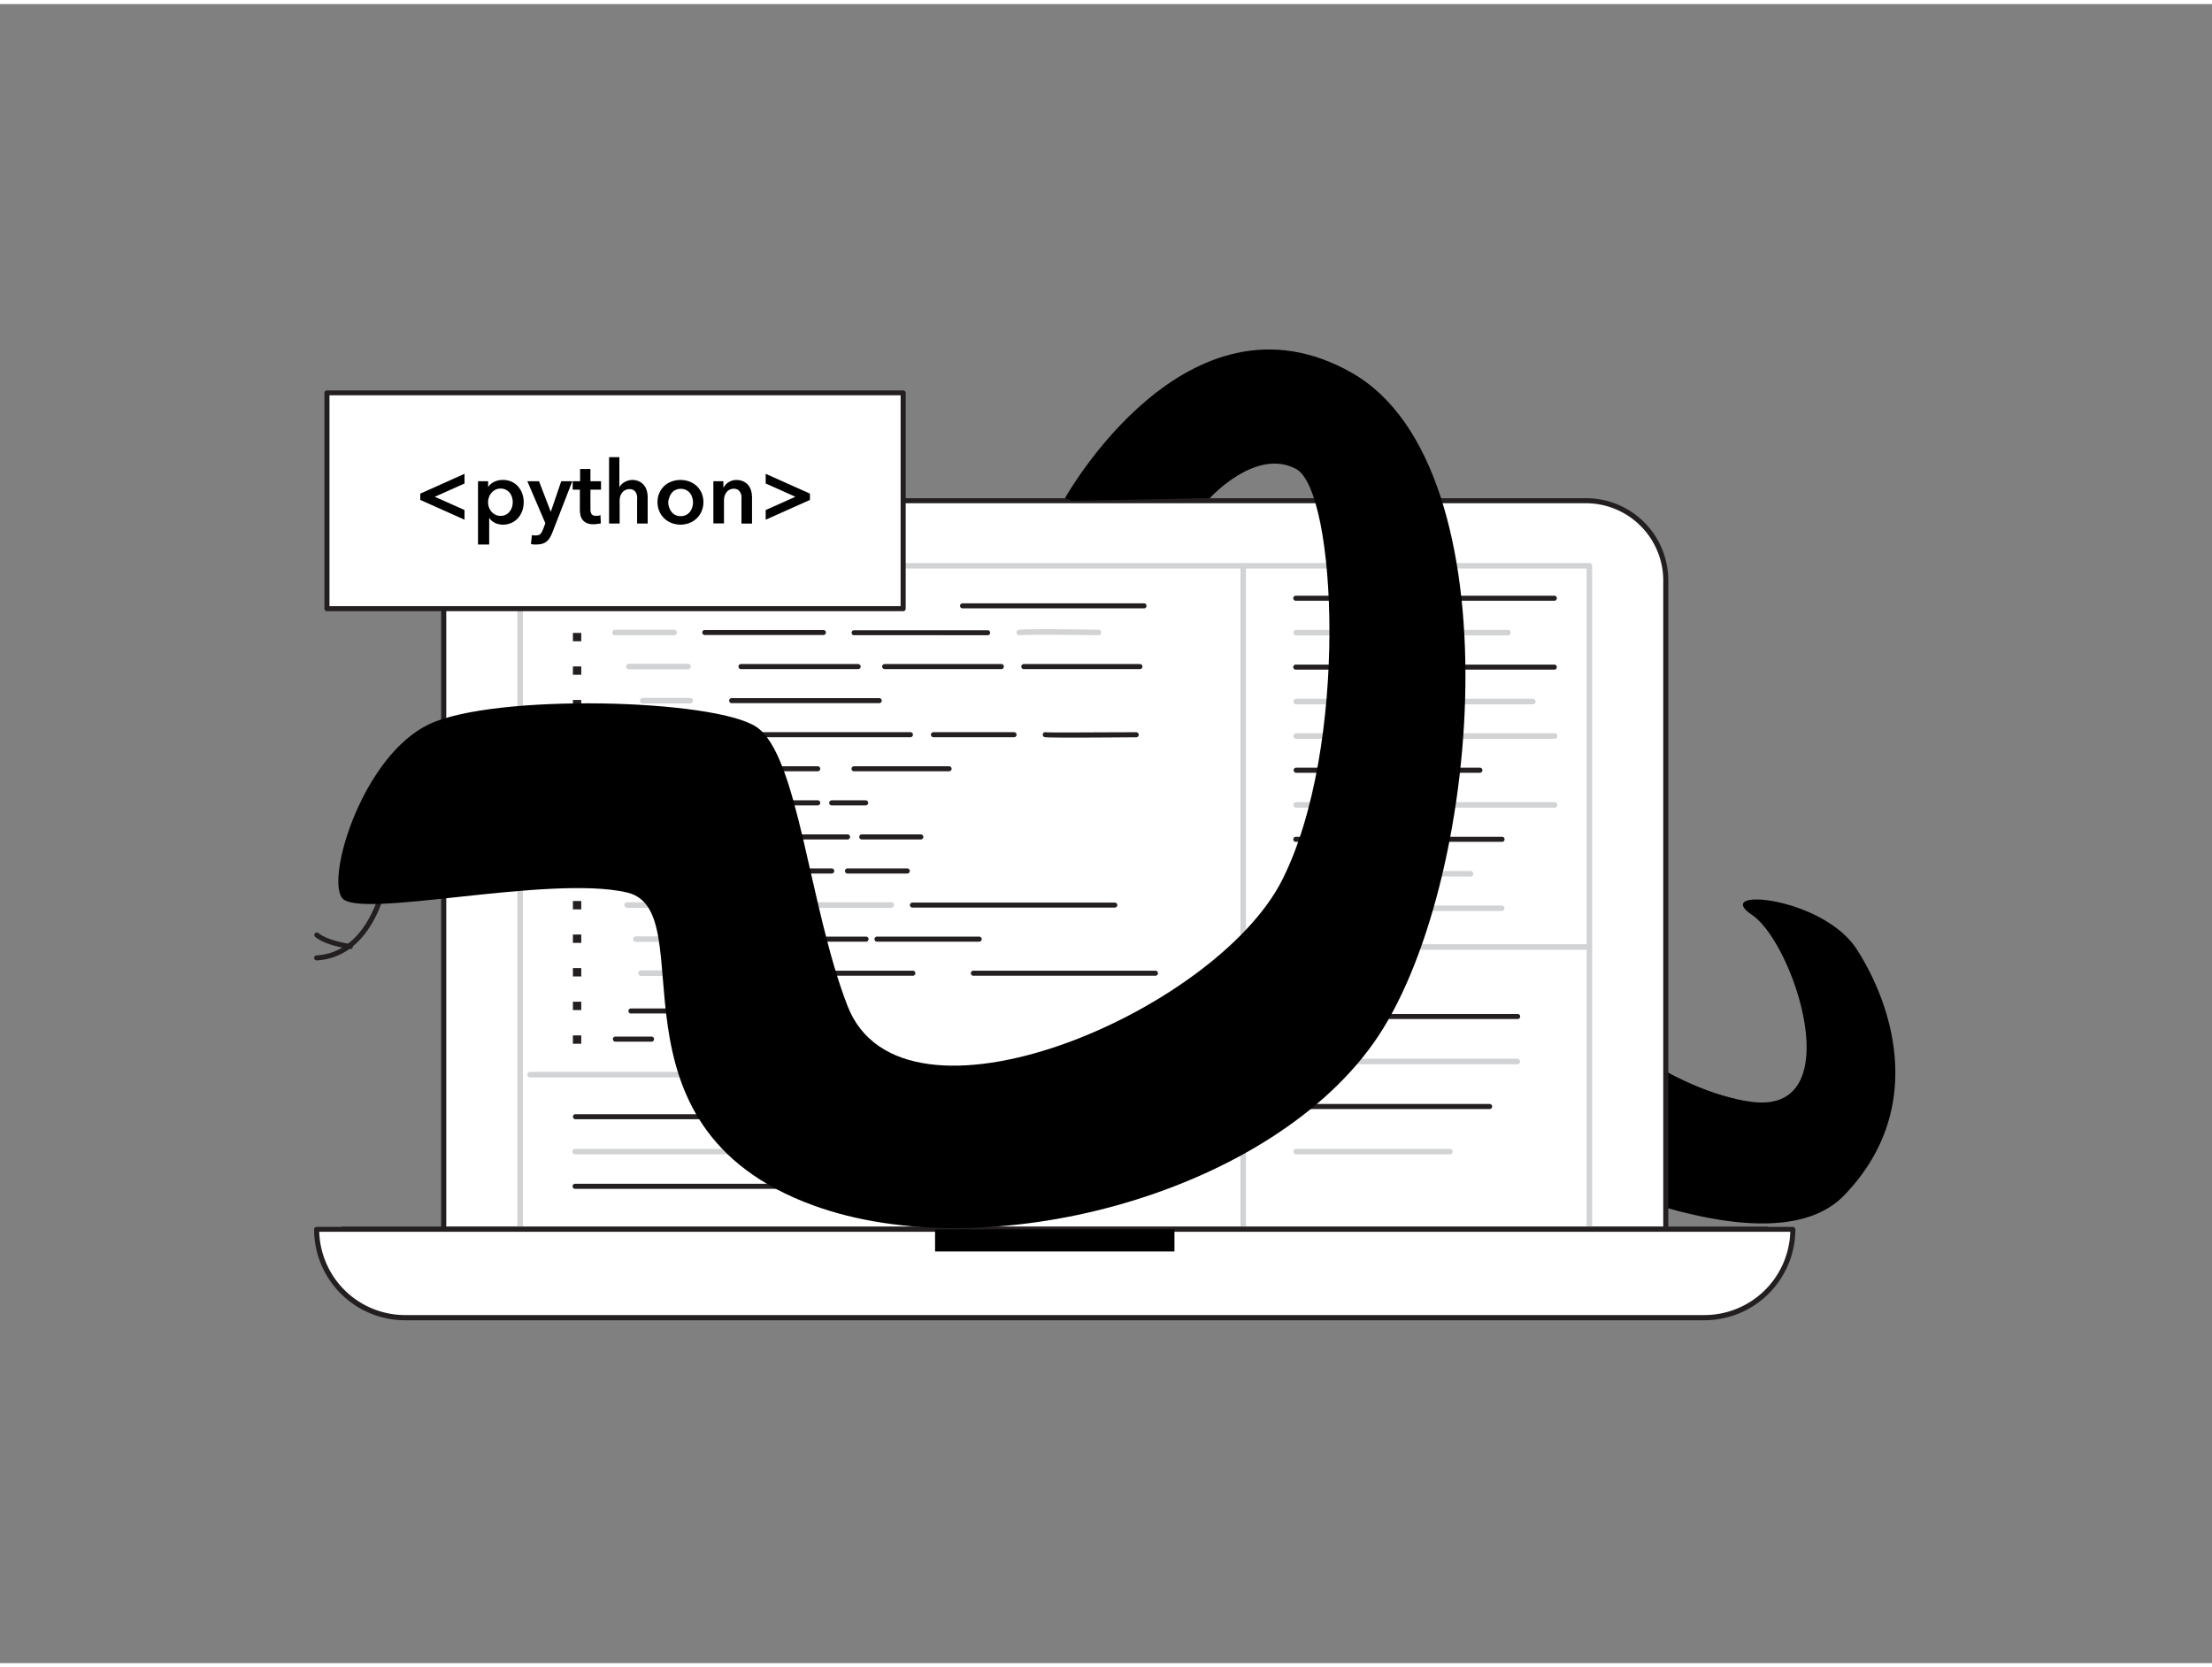 <svg xmlns="http://www.w3.org/2000/svg" viewBox="0 0 400 300" width="406" height="306" class="illustration styles_illustrationTablet__1DWOa"><rect x="0" y="0" width="400" height="300" fill="#808080" stroke="none"/><g id="_184_code_python_flatline" data-name="#184_code_python_flatline"><path d="M333.49,215.4c-6.22,6.45-17.72,5.93-29.14,3.06a128,128,0,0,1-16.52-5.53,169.8,169.8,0,0,1-16.28-7.64l7.32-28.72a114.6,114.6,0,0,0,9.85,8.33C295.49,190,304.86,196,313.94,198c1,.22,1.93.39,2.89.51,17.79,2.24,7.54-28.73,0-33.8s12.72-3.38,18.92,6.2S348.7,199.63,333.49,215.4Z" fill="#000000"></path><path d="M313.94,198l-9.59,20.43a128,128,0,0,1-16.52-5.53l.89-28C295.49,190,304.86,196,313.94,198Z"></path><path d="M57.27,172.93a.45.45,0,0,1-.46-.43.45.45,0,0,1,.43-.48c9.36-.54,11.68-12.46,11.7-12.58a.48.48,0,0,1,.54-.37.46.46,0,0,1,.36.54c0,.12-2.47,12.74-12.55,13.32Z" fill="#231f20"></path><path d="M94.63,89.81H286.84a14.38,14.38,0,0,1,14.38,14.38V221.57a0,0,0,0,1,0,0h-221a0,0,0,0,1,0,0V104.19A14.38,14.38,0,0,1,94.63,89.81Z" fill="#fff"></path><path d="M301.22,222h-221a.45.45,0,0,1-.45-.46V104.19A14.85,14.85,0,0,1,94.63,89.35H286.84a14.86,14.86,0,0,1,14.84,14.84V221.57A.46.46,0,0,1,301.22,222ZM80.7,221.12H300.77V104.19a14,14,0,0,0-13.93-13.93H94.63A14,14,0,0,0,80.7,104.19Z" fill="#231f20"></path><path d="M224.81,222.14a.5.5,0,0,1-.5-.5v-120a.5.5,0,0,1,.5-.5.5.5,0,0,1,.5.5v120A.5.5,0,0,1,224.81,222.14Z" fill="#d1d3d4"></path><path d="M287.41,222.07H94.06a.5.5,0,0,1-.5-.5v-120a.5.5,0,0,1,.5-.5H287.41a.5.5,0,0,1,.5.5v120A.5.5,0,0,1,287.41,222.07Zm-192.85-1H286.91v-119H94.56Z" fill="#d1d3d4"></path><path d="M319.65,222.09H61.82a.52.52,0,0,1,0-1H319.65a.52.52,0,0,1,0,1Z" fill="#231f20"></path><path d="M57.27,221.57H324.2a0,0,0,0,1,0,0v0a16,16,0,0,1-16,16h-235a16,16,0,0,1-16-16v0a0,0,0,0,1,0,0Z" fill="#fff"></path><path d="M308.23,238h-235a16.45,16.45,0,0,1-16.43-16.43.45.45,0,0,1,.46-.45H324.2a.46.46,0,0,1,.46.45A16.45,16.45,0,0,1,308.23,238ZM57.73,222a15.54,15.54,0,0,0,15.51,15.06h235A15.54,15.54,0,0,0,323.74,222Z" fill="#231f20"></path><rect x="169.09" y="221.57" width="43.29" height="3.99"></rect><path d="M287.41,171h-62.6a.5.5,0,0,1-.5-.5.51.51,0,0,1,.5-.5h62.6a.51.51,0,0,1,.5.5A.5.5,0,0,1,287.41,171Z" fill="#d1d3d4"></path><path d="M224.81,194.09H95.86a.5.5,0,0,1-.5-.5.5.5,0,0,1,.5-.5h129a.5.5,0,0,1,.5.5A.5.5,0,0,1,224.81,194.09Z" fill="#d1d3d4"></path><path d="M281.13,107.89H234.39a.46.46,0,1,1,0-.91h46.74a.46.46,0,0,1,0,.91Z" fill="#231f20"></path><path d="M272.68,114.16H234.39a.5.5,0,0,1-.5-.5.5.5,0,0,1,.5-.5h38.29a.5.5,0,0,1,.5.5A.5.5,0,0,1,272.68,114.16Z" fill="#d1d3d4"></path><path d="M281.13,120.35H234.39a.46.46,0,1,1,0-.91h46.74a.46.46,0,0,1,0,.91Z" fill="#231f20"></path><path d="M277.18,126.62H234.39a.5.5,0,0,1,0-1h42.79a.5.5,0,0,1,0,1Z" fill="#d1d3d4"></path><path d="M281.13,132.85H234.39a.5.5,0,0,1,0-1h46.74a.5.5,0,0,1,0,1Z" fill="#d1d3d4"></path><path d="M267.61,139H234.39a.46.46,0,1,1,0-.92h33.22a.46.46,0,0,1,0,.92Z" fill="#231f20"></path><path d="M281.13,145.31H234.39a.5.5,0,0,1-.5-.5.5.5,0,0,1,.5-.5h46.74a.5.5,0,0,1,.5.5A.51.51,0,0,1,281.13,145.31Z" fill="#d1d3d4"></path><path d="M271.55,151.49H234.39a.46.46,0,1,1,0-.91h37.16a.46.46,0,1,1,0,.91Z" fill="#231f20"></path><path d="M265.92,157.76H234.39a.5.5,0,0,1-.5-.5.5.5,0,0,1,.5-.5h31.53a.5.5,0,0,1,.5.5A.5.5,0,0,1,265.92,157.76Z" fill="#d1d3d4"></path><path d="M271.55,164H234.39a.5.5,0,0,1-.5-.5.5.5,0,0,1,.5-.5h37.16a.5.5,0,0,1,.5.5A.5.5,0,0,1,271.55,164Z" fill="#d1d3d4"></path><path d="M121.9,114.13H111.22a.5.5,0,0,1-.5-.5.51.51,0,0,1,.5-.5H121.9a.5.5,0,0,1,.5.5A.5.5,0,0,1,121.9,114.13Z" fill="#d1d3d4"></path><path d="M148.82,114.09h-21.3a.46.46,0,1,1,0-.91h21.3a.46.46,0,1,1,0,.91Z" fill="#231f20"></path><path d="M155.24,120.25H133.93a.46.46,0,0,1,0-.91h21.31a.46.46,0,0,1,0,.91Z" fill="#231f20"></path><path d="M124.41,120.29H113.73a.5.5,0,0,1-.5-.5.5.5,0,0,1,.5-.5h10.68a.51.51,0,0,1,.5.5A.5.5,0,0,1,124.41,120.29Z" fill="#d1d3d4"></path><path d="M124.81,126.46h-8.57a.5.5,0,0,1-.5-.5.5.5,0,0,1,.5-.5h8.57a.5.5,0,0,1,.5.5A.5.5,0,0,1,124.81,126.46Z" fill="#d1d3d4"></path><path d="M159.05,126.41H132.38a.46.46,0,1,1,0-.91h26.67a.46.46,0,0,1,0,.91Z" fill="#231f20"></path><path d="M129.42,132.62H118.74a.5.5,0,0,1-.5-.5.5.5,0,0,1,.5-.5h10.68a.5.5,0,0,1,.5.5A.51.51,0,0,1,129.42,132.62Z" fill="#d1d3d4"></path><path d="M164.56,132.57h-31.7a.46.46,0,1,1,0-.91h31.7a.46.46,0,1,1,0,.91Z" fill="#231f20"></path><path d="M126.59,138.78H115.91a.5.5,0,0,1-.5-.5.5.5,0,0,1,.5-.5h10.68a.5.5,0,0,1,.5.5A.51.51,0,0,1,126.59,138.78Z" fill="#d1d3d4"></path><path d="M147.87,138.73H130.68a.45.45,0,0,1-.46-.45.46.46,0,0,1,.46-.46h17.19a.47.47,0,0,1,.46.46A.46.46,0,0,1,147.87,138.73Z" fill="#231f20"></path><path d="M171.63,138.73h-17.2a.45.45,0,0,1-.45-.45.46.46,0,0,1,.45-.46h17.2a.46.46,0,0,1,.45.46A.45.45,0,0,1,171.63,138.73Z" fill="#231f20"></path><path d="M119.59,144.94h-3.68a.5.5,0,0,1,0-1h3.68a.5.5,0,0,1,0,1Z" fill="#d1d3d4"></path><path d="M147.87,144.9h-22a.46.46,0,0,1,0-.92h22a.46.46,0,0,1,0,.92Z" fill="#231f20"></path><path d="M156.54,144.9H150.4a.46.46,0,0,1,0-.92h6.14a.46.46,0,0,1,0,.92Z" fill="#231f20"></path><path d="M121.69,151.1h-5.78a.5.5,0,0,1,0-1h5.78a.5.5,0,0,1,0,1Z" fill="#d1d3d4"></path><path d="M153.26,151.06H127.13a.46.46,0,0,1,0-.92h26.13a.46.46,0,0,1,0,.92Z" fill="#231f20"></path><path d="M166.51,151.06H155.84a.46.46,0,0,1,0-.92h10.67a.46.46,0,1,1,0,.92Z" fill="#231f20"></path><path d="M119.07,157.26H113.4a.5.5,0,1,1,0-1h5.67a.5.5,0,0,1,0,1Z" fill="#d1d3d4"></path><path d="M150.4,157.22H125.66a.46.46,0,0,1,0-.92H150.4a.46.46,0,1,1,0,.92Z" fill="#231f20"></path><path d="M124.08,163.42H113.4a.5.5,0,0,1-.5-.5.51.51,0,0,1,.5-.5h10.68a.5.5,0,0,1,.5.5A.5.5,0,0,1,124.08,163.42Z" fill="#d1d3d4"></path><path d="M136.28,169.58H115a.5.5,0,0,1-.5-.5.51.51,0,0,1,.5-.5h21.3a.5.5,0,0,1,.5.5A.5.5,0,0,1,136.28,169.58Z" fill="#d1d3d4"></path><path d="M156.54,169.54H141.73a.46.46,0,1,1,0-.91h14.81a.46.46,0,1,1,0,.91Z" fill="#231f20"></path><path d="M177,169.54H158.66a.46.46,0,1,1,0-.91H177a.46.46,0,1,1,0,.91Z" fill="#231f20"></path><path d="M147,175.74H115.91a.5.5,0,0,1-.5-.5.5.5,0,0,1,.5-.5H147a.5.5,0,0,1,.5.5A.5.5,0,0,1,147,175.74Z" fill="#d1d3d4"></path><path d="M165,175.7H151a.46.46,0,1,1,0-.91h14a.46.46,0,1,1,0,.91Z" fill="#231f20"></path><path d="M208.87,175.7H176.09a.46.46,0,1,1,0-.91h32.78a.46.46,0,1,1,0,.91Z" fill="#231f20"></path><path d="M183.3,132.57H168.87a.46.46,0,1,1,0-.91H183.3a.46.46,0,1,1,0,.91Z" fill="#231f20"></path><path d="M189,132.12c.3.14,16.44,0,16.44,0" fill="#fff"></path><path d="M194,132.64c-4.94,0-5.09-.07-5.17-.11a.46.46,0,0,1-.23-.6.46.46,0,0,1,.53-.26c.72.09,10.13,0,16.33,0a.46.46,0,0,1,.46.45.45.45,0,0,1-.46.46C200.08,132.62,196.45,132.64,194,132.64Z" fill="#231f20"></path><path d="M181,120.25H160.05a.46.46,0,1,1,0-.91H181a.46.46,0,1,1,0,.91Z" fill="#231f20"></path><path d="M206.06,120.25H185.21a.46.46,0,1,1,0-.91h20.85a.46.46,0,1,1,0,.91Z" fill="#231f20"></path><path d="M154.43,113.63c.3.07,24.16,0,24.16,0" fill="#fff"></path><path d="M161.67,114.12c-4.24,0-7.2,0-7.34,0a.46.46,0,0,1,.17-.9c.74,0,17.62,0,24.09,0h0a.45.45,0,0,1,.46.45.46.46,0,0,1-.46.46Z" fill="#231f20"></path><path d="M184.31,114.13a.48.48,0,0,1-.41-.21.51.51,0,0,1,.12-.7c.17-.11.44-.29,14.63-.09a.5.5,0,0,1,0,1h0c-5.09-.07-13.37-.15-14.16,0Z" fill="#d1d3d4"></path><path d="M164.06,157.22h-10.8a.46.46,0,1,1,0-.92h10.8a.46.46,0,0,1,0,.92Z" fill="#231f20"></path><path d="M139.27,163.38h-7.94a.47.47,0,0,1-.46-.46.46.46,0,0,1,.46-.45h7.94a.46.46,0,0,1,.46.45A.47.47,0,0,1,139.27,163.38Z" fill="#231f20"></path><path d="M161.18,163.42H142.29a.5.5,0,0,1-.5-.5.51.51,0,0,1,.5-.5h18.89a.51.51,0,0,1,.5.5A.5.5,0,0,1,161.18,163.42Z" fill="#d1d3d4"></path><path d="M201.55,163.38H165a.47.47,0,0,1-.46-.46.46.46,0,0,1,.46-.45h36.59a.46.46,0,0,1,.46.45A.47.47,0,0,1,201.55,163.38Z" fill="#231f20"></path><path d="M144.9,109.31H113.84a.5.5,0,0,1-.5-.5.51.51,0,0,1,.5-.5H144.9a.51.51,0,0,1,.5.5A.5.5,0,0,1,144.9,109.31Z" fill="#d1d3d4"></path><path d="M162.9,109.27h-14a.46.46,0,0,1,0-.91h14a.46.46,0,0,1,0,.91Z" fill="#231f20"></path><path d="M206.8,109.27H174a.46.46,0,0,1,0-.91H206.8a.46.46,0,1,1,0,.91Z" fill="#231f20"></path><path d="M128.48,182.53H114.17a.46.46,0,1,1,0-.91h14.31a.46.46,0,1,1,0,.91Z" fill="#231f20"></path><path d="M138.17,182.53h-4.24a.46.46,0,0,1,0-.91h4.24a.46.46,0,1,1,0,.91Z" fill="#231f20"></path><path d="M117.75,187.62h-6.53a.46.46,0,0,1,0-.91h6.53a.46.46,0,1,1,0,.91Z" fill="#231f20"></path><rect x="103.6" y="107.65" width="1.51" height="1.51" fill="#231f20"></rect><rect x="103.6" y="113.71" width="1.51" height="1.51" fill="#231f20"></rect><rect x="103.6" y="119.77" width="1.51" height="1.51" fill="#231f20"></rect><rect x="103.6" y="125.83" width="1.51" height="1.51" fill="#231f20"></rect><rect x="103.6" y="131.89" width="1.51" height="1.51" fill="#231f20"></rect><rect x="103.6" y="137.95" width="1.51" height="1.51" fill="#231f20"></rect><rect x="103.6" y="144.01" width="1.51" height="1.51" fill="#231f20"></rect><rect x="103.6" y="150.07" width="1.51" height="1.51" fill="#231f20"></rect><rect x="103.6" y="156.13" width="1.51" height="1.51" fill="#231f20"></rect><rect x="103.6" y="162.19" width="1.51" height="1.51" fill="#231f20"></rect><rect x="103.6" y="168.25" width="1.51" height="1.51" fill="#231f20"></rect><rect x="103.6" y="174.32" width="1.51" height="1.51" fill="#231f20"></rect><rect x="103.6" y="180.4" width="1.51" height="1.51" fill="#231f20"></rect><rect x="103.6" y="186.49" width="1.51" height="1.51" fill="#231f20"></rect><path d="M274.37,183.53h-40a.46.46,0,1,1,0-.91h40a.46.46,0,1,1,0,.91Z" fill="#231f20"></path><path d="M274.37,191.71h-40a.5.5,0,0,1-.5-.5.5.5,0,0,1,.5-.5h40a.5.5,0,0,1,.5.5A.5.5,0,0,1,274.37,191.71Z" fill="#d1d3d4"></path><path d="M269.37,199.81h-35a.46.46,0,1,1,0-.92h35a.46.46,0,0,1,0,.92Z" fill="#231f20"></path><path d="M262.19,208h-27.8a.5.5,0,0,1-.5-.5.5.5,0,0,1,.5-.5h27.8a.5.5,0,0,1,.5.5A.51.51,0,0,1,262.19,208Z" fill="#d1d3d4"></path><path d="M212,201.65H104a.46.46,0,0,1,0-.91H212a.46.46,0,1,1,0,.91Z" fill="#231f20"></path><path d="M212,208H104a.51.51,0,0,1-.5-.5.5.5,0,0,1,.5-.5H212a.5.5,0,0,1,.5.5A.5.5,0,0,1,212,208Z" fill="#d1d3d4"></path><path d="M197.24,214.24H104a.46.46,0,0,1,0-.92h93.28a.46.46,0,0,1,0,.92Z" fill="#231f20"></path><path d="M192.58,89.35s22.1-39.7,51.94-22.63S268,160.4,248.29,188,178.2,228.57,147.1,217.24c-39.41-14.36-19.62-53.28-33.7-56.59s-48.76,5-51.58.94,3.91-25.72,15.74-31.35,51.62-4.6,59.22.47,9.51,32.49,16.48,50.45c9.85,25.39,66.49,1.17,78.59-22.76s9.86-70.39,2.54-74.33-15.63,5.28-15.63,5.28l-24.92.46" fill="#000000"></path><circle cx="79.95" cy="141.65" r="3.8"></circle><rect x="59.13" y="70.29" width="104.19" height="39.04" fill="#fff"></rect><path d="M163.32,109.78H59.13a.45.45,0,0,1-.46-.46v-39a.45.45,0,0,1,.46-.46H163.32a.46.46,0,0,1,.46.46v39A.46.46,0,0,1,163.32,109.78Zm-103.74-.91H162.86V70.74H59.58Z" fill="#231f20"></path><path d="M76,89.66V88.52l8-3.58v1.75l-5.38,2.4L84,91.49v1.75Z" fill="#000000"></path><path d="M88.27,86.28v1.06h0a2.44,2.44,0,0,1,.37-.45,2.19,2.19,0,0,1,.56-.41A3.41,3.41,0,0,1,91,86.05a3.68,3.68,0,0,1,1.49.31,3.6,3.6,0,0,1,1.18.85,4,4,0,0,1,.76,1.28,4.46,4.46,0,0,1,.27,1.57,4.8,4.8,0,0,1-.26,1.58,4.13,4.13,0,0,1-.75,1.29,3.61,3.61,0,0,1-2.74,1.2,3.23,3.23,0,0,1-1.49-.34,2.49,2.49,0,0,1-1-.9h0v4.83H86.44V86.28Zm4.45,3.78a3.29,3.29,0,0,0-.13-.88,2.48,2.48,0,0,0-.41-.79,2.07,2.07,0,0,0-.68-.56,2,2,0,0,0-1-.22,2,2,0,0,0-.94.22,2.35,2.35,0,0,0-.71.58,2.44,2.44,0,0,0-.44.79,2.77,2.77,0,0,0-.15.89,2.67,2.67,0,0,0,.15.88,2.44,2.44,0,0,0,.44.79,2.29,2.29,0,0,0,.71.56,1.92,1.92,0,0,0,.94.22,2,2,0,0,0,1-.22,2.12,2.12,0,0,0,.68-.58,2.38,2.38,0,0,0,.41-.79A3.42,3.42,0,0,0,92.72,90.06Z" fill="#000000"></path><path d="M95.36,86.28h2.11l2.13,5.54h0l1.89-5.54h2l-3.6,9.26a6.73,6.73,0,0,1-.45.93,2.76,2.76,0,0,1-.57.69,2.48,2.48,0,0,1-.79.42,3.8,3.8,0,0,1-1.09.14l-.48,0a4.37,4.37,0,0,1-.5-.09L96.19,96a1.63,1.63,0,0,0,.37.08l.34,0a1.85,1.85,0,0,0,.51-.07.93.93,0,0,0,.35-.23A1.27,1.27,0,0,0,98,95.4a5.2,5.2,0,0,0,.24-.52l.38-1Z" fill="#000000"></path><path d="M103.56,87.8V86.28h1.34V84.07h1.87v2.21h1.91V87.8h-1.91v3.55a1.74,1.74,0,0,0,.18.84.87.87,0,0,0,.82.33,2.12,2.12,0,0,0,.42,0,1.19,1.19,0,0,0,.39-.12l.07,1.5A3.63,3.63,0,0,1,108,94a3.85,3.85,0,0,1-.66.06,3.06,3.06,0,0,1-1.24-.22,1.88,1.88,0,0,1-.76-.59,2.1,2.1,0,0,1-.38-.86,4.9,4.9,0,0,1-.1-1V87.8Z" fill="#000000"></path><path d="M114.31,86.05a2.84,2.84,0,0,1,1.28.27,2.47,2.47,0,0,1,.87.69,2.76,2.76,0,0,1,.5,1,4,4,0,0,1,.16,1.15v4.77h-1.91v-4.2a4.15,4.15,0,0,0,0-.69,1.9,1.9,0,0,0-.19-.65,1.35,1.35,0,0,0-.43-.49,1.29,1.29,0,0,0-.74-.19,1.66,1.66,0,0,0-.8.18,1.54,1.54,0,0,0-.55.46,2.3,2.3,0,0,0-.34.66,2.78,2.78,0,0,0-.11.75v4.17h-1.91v-12H112v5.45h0a2.24,2.24,0,0,1,.33-.47,2.55,2.55,0,0,1,.5-.41,3,3,0,0,1,.65-.3A2.86,2.86,0,0,1,114.31,86.05Z" fill="#000000"></path><path d="M118.9,90.06a4.05,4.05,0,0,1,.33-1.65,3.76,3.76,0,0,1,.88-1.26,3.85,3.85,0,0,1,1.32-.81,4.67,4.67,0,0,1,3.24,0,3.85,3.85,0,0,1,1.32.81,3.91,3.91,0,0,1,.88,1.26,4.29,4.29,0,0,1,0,3.3,3.91,3.91,0,0,1-2.2,2.12,4.52,4.52,0,0,1-3.24,0,3.92,3.92,0,0,1-1.32-.84,3.75,3.75,0,0,1-.88-1.28A4.05,4.05,0,0,1,118.9,90.06Zm1.94,0A3,3,0,0,0,121,91a2.58,2.58,0,0,0,.41.79,2.12,2.12,0,0,0,.68.58,2.07,2.07,0,0,0,1,.22,2,2,0,0,0,1-.22,2.06,2.06,0,0,0,.69-.58,2.36,2.36,0,0,0,.4-.79,3.06,3.06,0,0,0,.14-.89,2.94,2.94,0,0,0-.14-.88,2.45,2.45,0,0,0-.4-.79,2.07,2.07,0,0,0-1.67-.78,2,2,0,0,0-1.67.78,2.69,2.69,0,0,0-.41.79A2.93,2.93,0,0,0,120.84,90.06Z" fill="#000000"></path><path d="M129,86.28h1.81V87.5h0a2.46,2.46,0,0,1,.88-1,2.54,2.54,0,0,1,1.48-.44,2.78,2.78,0,0,1,1.28.27,2.42,2.42,0,0,1,.88.69,2.76,2.76,0,0,1,.5,1,4.43,4.43,0,0,1,.16,1.15v4.77h-1.91V89.68a5.76,5.76,0,0,0,0-.7,2,2,0,0,0-.2-.66,1.48,1.48,0,0,0-.44-.49,1.35,1.35,0,0,0-.74-.19,1.58,1.58,0,0,0-.8.19,1.53,1.53,0,0,0-.54.47,1.9,1.9,0,0,0-.33.65,2.85,2.85,0,0,0-.11.76v4.2H129Z" fill="#000000"></path><path d="M146.46,88.52v1.14l-8,3.58V91.49l5.37-2.4-5.37-2.4V84.94Z" fill="#000000"></path><path d="M63.32,170.83h-.06c-.18,0-4.38-.56-6.29-2.17a.46.46,0,0,1,.59-.7c1.71,1.44,5.77,2,5.82,2a.46.46,0,0,1-.06.92Z" fill="#231f20"></path></g></svg>